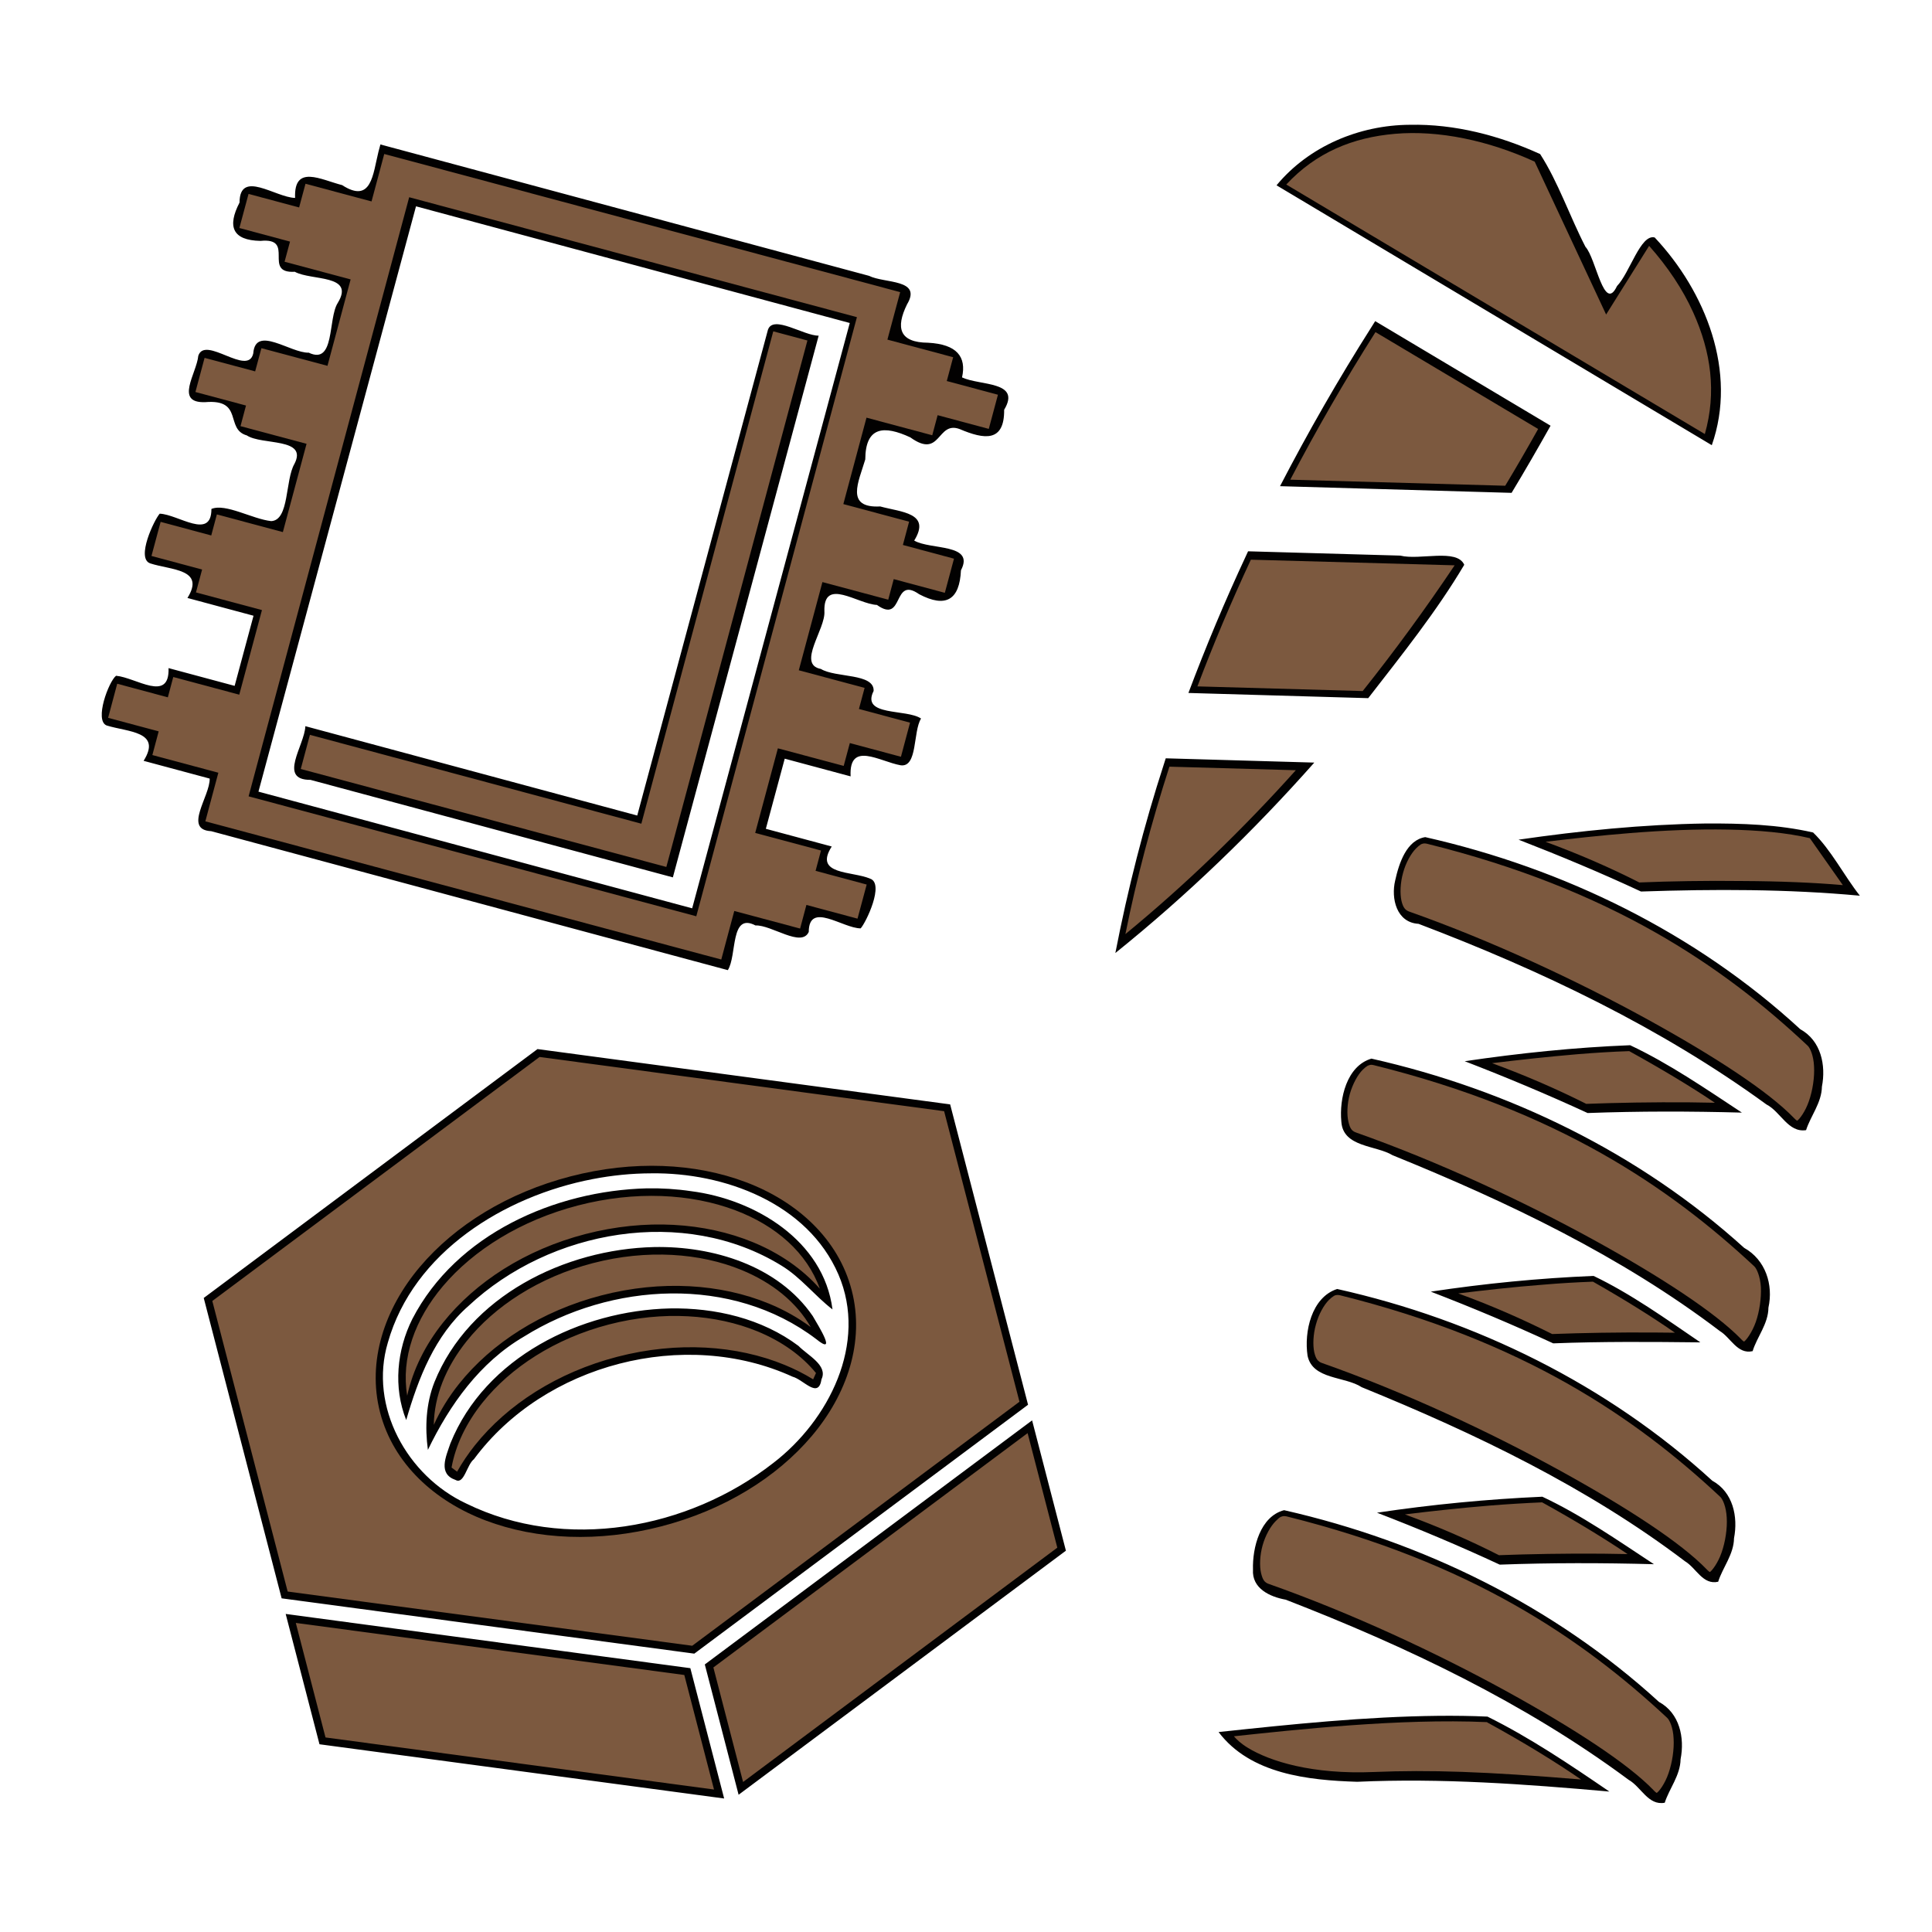 <?xml version="1.0" encoding="UTF-8" standalone="no"?>
<svg
   xmlns:dc="http://purl.org/dc/elements/1.1/"
   xmlns:cc="http://creativecommons.org/ns#"
   xmlns:rdf="http://www.w3.org/1999/02/22-rdf-syntax-ns#"
   xmlns:svg="http://www.w3.org/2000/svg"
   xmlns="http://www.w3.org/2000/svg"
   xmlns:sodipodi="http://sodipodi.sourceforge.net/DTD/sodipodi-0.dtd"
   xmlns:inkscape="http://www.inkscape.org/namespaces/inkscape"
   style="height: 512px; width: 512px;"
   viewBox="0 0 512 512"
   version="1.1"
   id="svg6"
   sodipodi:docname="scraps.svg"
   inkscape:version="0.92.3 (2405546, 2018-03-11)"
   inkscape:export-filename="D:\Varie\SlothMachine\Game\Assets\Resources\UI\scraps.png"
   inkscape:export-xdpi="300"
   inkscape:export-ydpi="300">
  <defs
     id="defs10">
    <filter
       inkscape:collect="always"
       style="color-interpolation-filters:sRGB"
       id="filter845"
       x="-0.012"
       width="1.023"
       y="-0.012"
       height="1.025">
      <feGaussianBlur
         inkscape:collect="always"
         stdDeviation="2.25"
         id="feGaussianBlur847" />
    </filter>
  </defs>
  <sodipodi:namedview
     pagecolor="#ffffff"
     bordercolor="#666666"
     borderopacity="1"
     objecttolerance="10"
     gridtolerance="10"
     guidetolerance="10"
     inkscape:pageopacity="0"
     inkscape:pageshadow="2"
     inkscape:window-width="640"
     inkscape:window-height="480"
     id="namedview8"
     showgrid="false"
     inkscape:zoom="1.2415801"
     inkscape:cx="236.24535"
     inkscape:cy="186.14135"
     inkscape:current-layer="svg6" />
  <g
     id="g843"
     style="fill:#020101;fill-opacity:1;filter:url(#filter845)"
     transform="translate(8.4680253e-4,-7.6527191e-4)">
    <g
       class=""
       style="fill:#020101;fill-opacity:1;stroke-width:2.263"
       transform="matrix(0.428,-0.111,0.111,0.428,29.935,295.101)"
       id="g16">
      <path
         style="fill:#020101;fill-opacity:1;stroke-width:2.263"
         d="m 901.102,-378.521 c -29.268,-7.403 -61.668,-2.776 -86.376,15.074 71.138,72.088 142.28,144.173 213.419,216.261 25.997,-38.628 19.503,-90.012 -1.873,-129.1 -7.638,-4.295 -19.766,16.79 -29.177,22.514 -11.7,14.008 -7.96,-19.267 -12.399,-27.494 -4.529,-19.964 -6.076,-41.715 -12.334,-60.642 -20.86,-16.902 -45.003,-30.386 -71.26,-36.613 z M 298.742,-518.046 c -6.615,12.17 -11.857,29.355 -26.1,13.885 -11.505,-6.318 -24.897,-19.493 -29.207,0.362 -11.352,-3.258 -27.798,-25.036 -32.926,-5.683 -10.781,12.012 -9.914,20.826 6.376,25.401 21.188,3.277 -4.027,19.288 15.257,23.075 8.193,7.774 34.792,10.472 20.271,24.51 -8.249,7.694 -10.854,35.85 -24.345,24.532 -10.722,-2.479 -26.741,-24.219 -32.302,-7.927 -6.566,12.915 -25.157,-17.887 -32.243,-6.899 -3.654,10.067 -21.198,23.956 -2.883,27.97 22.869,3.952 7.177,18.558 19.055,25.543 7.203,8.046 35.269,10.346 23.348,23.659 -7.898,7.987 -11.383,31.998 -22.107,29.719 -10.576,-3.996 -23.732,-17.338 -32.848,-16.049 -4.721,18.318 -20.044,-1.816 -30.706,-5.035 -4.06,2.658 -20.635,22.368 -12.991,27.404 10.962,7.045 31.351,11.497 16.391,25.668 11.875,6.755 23.781,13.501 35.667,20.253 -7.17,12.615 -14.34,25.23 -21.51,37.844 -11.89,-6.75 -23.78,-13.499 -35.67,-20.249 -4.588,20.429 -20.281,0.572 -31.61,-3.455 -5.146,2.246 -19.434,22.608 -12.953,27.415 11.339,7.051 31.383,11.697 16.143,26.088 11.889,6.745 23.775,13.495 35.662,20.242 -2.33,10.232 -23.266,25.632 -7.034,30.745 92.949,52.766 185.858,105.604 278.819,158.349 7.609,-7.104 9.977,-33.364 22.762,-21.777 9.459,2.047 23.308,19.986 29.934,11.783 4.754,-17.906 20.205,2.982 30.657,5.746 4.056,-2.667 20.627,-22.37 12.983,-27.407 -9.235,-7.206 -32.469,-10.554 -17.45,-24.443 -11.847,-6.727 -23.713,-13.456 -35.567,-20.185 7.17,-12.615 14.34,-25.23 21.509,-37.844 11.854,6.729 23.712,13.451 35.563,20.184 4.333,-21.045 19.063,-4.251 30.641,1.066 9.633,4.064 12.172,-17.6 18.918,-24.022 -6.932,-7.951 -34.717,-10.17 -23.358,-23.149 3.188,-10.281 -20.167,-13.252 -27.287,-20.694 -13.445,-6.291 8.874,-22.442 10.719,-32.949 4.565,-20.026 20.409,0.863 31.426,4.242 12.989,15.549 13.266,-14.945 26.124,0.149 13.299,12.072 22.563,9.479 27.838,-7.606 12.321,-13.559 -14.683,-16.295 -22.649,-24.272 14.155,-13.557 -3.261,-18.394 -14.59,-24.913 -20.806,-4.258 -8.779,-17.562 -1.591,-29.533 5.089,-19.155 16.039,-17.043 29.445,-6.018 14.569,17.579 17.841,-5.82 29.886,2.619 12.671,9.748 23.971,14.522 28.719,-4.506 14.42,-14.138 -10.379,-17.477 -19.566,-25.114 5.785,-11.322 1.947,-19.997 -14.437,-25.213 -16.749,-4.457 -16.693,-13.546 -6.516,-25.409 12.812,-12.557 -9.86,-15.439 -17.742,-22.31 -87.902,-49.903 -175.777,-99.859 -263.696,-149.728 l -1.116,1.969 z m 247.674,170.258 C 486.581,-242.496 426.746,-137.204 366.911,-31.912 288.89,-76.229 210.868,-120.545 132.847,-164.861 c 59.823,-105.293 119.646,-210.587 179.469,-315.88 78.033,44.318 156.067,88.636 234.1,132.954 z m 301.891,81.019 c -26.748,24.986 -52.363,51.176 -76.83,78.397 44.446,12.907 88.891,25.815 133.339,38.714 11.106,-10.83 21.966,-21.907 32.718,-33.089 -28.668,-29.023 -57.338,-58.042 -86.009,-87.062 l -1.645,1.554 z m -350.397,-89.374 c -49.635,87.378 -99.271,174.755 -148.906,262.133 -59.699,-33.924 -119.398,-67.849 -179.097,-101.772 -3.341,11.088 -24.235,27.011 -5.117,31.913 65.194,37.032 130.379,74.08 195.579,111.101 55.419,-97.42 110.724,-194.905 166.1,-292.35 -8.474,-1.989 -23.195,-19.212 -28.558,-11.024 z m 243.346,203.058 c -18.939,22.908 -36.921,46.597 -54.035,70.897 34.509,10.029 69.02,20.047 103.531,30.069 25.921,-20.008 52.777,-40.06 75.785,-62.934 -1.767,-10.749 -25.202,-9.172 -35.724,-14.939 -29.222,-8.468 -58.443,-16.94 -87.667,-25.405 l -1.432,1.752 z m -78.835,108.277 c -21.02,32.944 -39.878,67.24 -56.713,102.501 50.222,-22.664 98.358,-49.801 144.068,-80.547 -28.512,-8.28 -57.024,-16.558 -85.537,-24.833 l -1.209,1.913 z M 967.596,71.347 c -36.467,-8.863 -73.64,-14.63 -110.92,-18.747 21.533,15.503 42.938,31.737 63.234,48.504 42.695,9.547 85.253,20.529 126.348,35.359 -6.229,-14.254 -9.768,-30.903 -17.618,-43.715 -19.202,-9.971 -40.157,-16.097 -61.045,-21.4 z M 802.92,37.081 c -11.166,-1.056 -18.986,10.854 -23.989,20.691 -5.122,9.653 -5.607,24.53 7.063,28.608 63.839,45.267 125.008,96.649 174.651,157.127 7.152,6.297 8.312,19.789 19.136,20.875 4.628,-7.403 13.158,-13.504 15.738,-22.859 5.644,-11.791 6.413,-26.811 -3.899,-36.539 C 945.325,133.183 878.52,76.077 802.92,37.081 Z m 87.562,151.56 c -32.459,-7.07 -65.366,-12.048 -98.384,-15.614 21.642,15.508 43.077,31.83 63.525,48.561 30.012,6.61 59.955,14.416 89.559,22.967 -17.408,-19.284 -34.88,-39.436 -54.699,-55.914 z M 254.29,27.173 C 177.832,58.334 101.372,89.493 24.914,120.656 c -0.003,61.995 -0.004,123.989 -1e-5,185.984 77.028,31.394 154.058,62.783 231.087,94.175 77.026,-31.395 154.056,-62.782 231.083,-94.176 0.003,-61.995 0.004,-123.989 1e-5,-185.984 C 410.056,89.259 333.026,57.869 255.998,26.475 Z M 738.382,157.491 c -15.481,0.511 -24.773,18.4 -26.941,32.026 -2.977,15.229 16.589,18.847 24.695,27.229 59.564,44.263 117.259,92.707 163.374,151.204 5.311,5.394 6.663,16.371 16.019,16.606 4.534,-7.471 13.202,-13.462 15.702,-22.859 6.402,-12.561 5.529,-28.175 -5.086,-38.341 C 879.69,252.586 813.339,196.083 738.382,157.491 Z M 303.39,115.702 c 42.211,10.357 86.122,40.649 93.283,86.824 6.805,44.369 -27.584,83.216 -66.164,99.56 -59.426,25.75 -134.208,20.305 -184.281,-22.723 -30.033,-24.816 -41.958,-70.806 -21.199,-105.141 28.503,-48.7 89.681,-67.423 143.317,-64.02 11.818,0.738 23.575,2.548 35.044,5.501 z m -4.865,8.033 c -53.789,-12.519 -117.517,-2.066 -155.709,40.453 -13.718,15.699 -21.445,36.824 -18.803,57.756 13.372,-22.468 29.257,-44.687 53.262,-56.811 58.865,-32.019 140.149,-25.742 187.626,23.613 9.506,9.753 14.788,22.505 23.071,33.159 5.258,-41.32 -28.454,-75.571 -64.205,-89.86 -8.162,-3.471 -16.621,-6.226 -25.241,-8.31 z m -4.716,35.134 c -52.068,-12.224 -114.667,0.592 -147.744,45.364 -8.125,11.191 -12.3,24.651 -13.957,38.273 19.419,-22.887 43.323,-42.975 72.758,-51.257 58.677,-18.469 129.88,-4.392 169.134,45.346 9.827,13.35 3.451,-6.924 1.521,-13.817 -12.489,-34.518 -47.462,-55.753 -81.712,-63.909 z M 834.558,316.977 c -31.951,-6.895 -64.303,-11.972 -96.809,-15.368 21.574,15.434 42.916,31.718 63.258,48.428 28.644,6.245 57.159,13.872 85.528,21.57 -16.488,-18.835 -33.001,-38.641 -51.978,-54.629 z m -150.724,-30.997 c -16.126,0.964 -25.708,19.845 -27.216,34.289 -0.676,14.704 18.581,17.434 26.693,26.396 58.826,43.851 115.923,92.066 161.355,149.619 5.523,5.599 6.721,16.582 16.17,16.874 4.587,-7.434 13.181,-13.485 15.738,-22.859 5.645,-11.819 6.388,-26.9 -3.944,-36.635 -46.462,-71.58 -113.153,-128.922 -188.797,-167.685 z m -390.025,-89.113 c -52.003,-12.212 -114.612,0.569 -147.668,45.271 -4.612,7.051 -11.929,15.776 -2.438,22.041 4.149,3.985 8.82,-7.266 13.686,-9.324 55.264,-44.728 142.185,-44.687 197.283,0.057 5.982,3.369 11.595,17.127 16.442,5.827 5.933,-7.124 -4.518,-15.982 -8.364,-22.792 -17.085,-21.42 -42.635,-34.762 -68.941,-41.079 z m 187.039,121.979 c -73.457,29.938 -146.915,59.874 -220.372,89.813 -0.004,26.896 -5.4e-4,53.791 -10e-4,80.687 75.538,-30.785 151.076,-61.571 226.615,-92.352 -0.006,-26.896 -0.005,-53.793 -0.007,-80.689 -2.078,0.847 -4.156,1.694 -6.235,2.542 z m 290.774,118.524 c -32.478,-6.899 -65.323,-12.117 -98.342,-15.603 21.68,15.505 43.126,31.875 63.397,48.596 30.003,6.606 59.937,14.415 89.534,22.956 -17.407,-19.254 -34.763,-39.522 -54.59,-55.949 z M 619.761,406.323 c -14.805,0.045 -24.052,16.934 -26.981,29.792 -3.538,10.755 5.675,18.342 14.453,22.377 62.864,45.272 123.006,95.584 171.837,156.086 6.242,6 7.436,18.064 17.515,18.754 4.627,-7.405 13.158,-13.508 15.739,-22.863 5.645,-11.783 6.436,-26.822 -3.925,-36.515 C 761.905,502.419 695.245,445.346 619.761,406.323 Z M 24.915,323.033 c 0.001,24.653 -0.004,49.306 0.002,73.959 75.536,30.787 151.075,61.565 226.611,92.352 -0.002,-26.897 0.003,-53.795 -0.002,-80.692 -75.536,-30.787 -151.075,-61.565 -226.611,-92.352 8.9e-5,2.244 1.73e-4,4.488 2.62e-4,6.733 z M 678.522,548.892 c -42.841,-10.624 -86.531,-17.232 -130.149,-23.71 12.102,29.214 44.793,41.474 72.927,49.713 49.439,10.461 97.183,26.65 144.846,43.621 -18.76,-21.505 -37.968,-43.26 -59.444,-61.827 -9.313,-2.88 -18.725,-5.426 -28.179,-7.797 z"
         id="path14"
         inkscape:connector-curvature="0" />
    </g>
    <g
       id="g20"
       class=""
       transform="matrix(0.909,0.703,-0.703,0.909,-353.71,-595.983)"
       style="fill:#020101;fill-opacity:1;stroke-width:0.87" />
    <g
       id="g24"
       class=""
       transform="matrix(0.459,-0.281,0.281,0.459,219.21,303.365)"
       style="fill:#020101;fill-opacity:1;stroke-width:1.858" />
    <g
       id="g28"
       class=""
       transform="matrix(0.501,0,0,0.501,16.909,21.285)"
       style="fill:#020101;fill-opacity:1;stroke-width:1.994" />
  </g>
  <g
     class=""
     style="fill:#7c593f;fill-opacity:1;stroke-width:2.263"
     transform="matrix(0.428,-0.111,0.111,0.428,29.935,295.101)"
     id="g4">
    <path
       d="M 256,31.365 29.44,123.697 v 179.9 L 256,395.926 482.56,303.596 v -179.9 z m 0,73.93 c 38.765,0 74.22,10.93 100.89,29.756 26.72,18.864 45.11,46.74 45.11,78.596 0,31.856 -18.39,59.733 -45.11,78.596 C 330.22,311.067 294.764,322 256,322 217.236,322 181.78,311.067 155.11,292.242 128.39,273.38 110,245.502 110,213.646 c 0,-31.855 18.39,-59.732 45.11,-78.595 26.67,-18.824 62.125,-29.755 100.89,-29.755 z m 0,18 c -35.36,0 -67.328,10.1 -90.51,26.463 -21.357,15.076 -35.23,35.528 -37.23,58.207 7.18,-14.2 18.19,-26.816 31.83,-37.047 C 185.01,152.228 218.83,141 256,141 c 37.17,0 70.99,11.227 95.91,29.918 13.64,10.23 24.65,22.846 31.83,37.047 -2,-22.68 -15.873,-43.13 -37.23,-58.207 C 323.328,133.394 291.36,123.295 256,123.295 Z M 256,159 c -33.522,0 -63.704,10.264 -85.11,26.318 -16.03,12.024 -27.058,27.025 -31.585,43.573 5.897,-7.35 12.9,-14.06 20.785,-19.972 C 185.01,190.228 218.83,179 256,179 c 37.17,0 70.99,11.227 95.91,29.918 7.884,5.913 14.888,12.622 20.785,19.973 -4.527,-16.547 -15.554,-31.548 -31.586,-43.572 C 319.703,169.264 289.52,159 256,159 Z m 0,38 c -33.522,0 -63.704,10.264 -85.11,26.318 -12.542,9.407 -22.014,20.638 -27.714,33.004 0.83,1.093 1.7,2.168 2.59,3.233 4.355,-4.525 9.147,-8.754 14.324,-12.637 C 185.01,228.228 218.83,217 256,217 c 37.17,0 70.99,11.227 95.91,29.918 5.177,3.883 9.97,8.112 14.324,12.637 0.89,-1.065 1.76,-2.14 2.59,-3.233 -5.7,-12.366 -15.172,-23.597 -27.715,-33.004 C 319.703,207.264 289.52,197 256,197 Z M 29.44,323.033 v 70.916 L 247,482.612 v -70.916 z m 453.12,0 L 265,411.7 v 70.913 l 217.56,-88.664 v -70.917 z"
       id="path2"
       style="fill:#7c593f;fill-opacity:1;stroke-width:2.263"
       inkscape:connector-curvature="0" />
  </g>
  <g
     id="g824"
     class=""
     transform="matrix(0.909,0.703,-0.703,0.909,-353.71,-595.983)"
     style="fill:#7c593f;fill-opacity:1;stroke-width:0.87">
    <path
       id="path822"
       d="m 896.308,34.141 1.842,18.593 -34.593,-17.81 c -11.45,2.664 -21.948,7.76 -29.408,14.624 -7.198,6.625 -11.776,14.544 -12.687,24.594 l 111.563,-13.532 c -3.744,-9.308 -10.448,-15.842 -19.25,-20.53 -5.2,-2.77 -11.146,-4.75 -17.47,-5.94 z m 5.592,49.062 -43.343,5.28 c 1.224,13.065 2.98,26.084 5.28,38.94 l 40.063,-29.22 c -0.582,-5.014 -1.26,-10.008 -2,-15 z m 4,36.656 -37.968,27.72 c 2.35,10.382 5.055,20.63 8.125,30.655 l 30.81,-22.467 c 0.176,-11.902 -0.154,-23.9 -0.967,-35.907 z m -0.062,59.785 -23.563,17.187 c 4.596,12.718 9.778,25.015 15.594,36.75 3.98,-17.394 6.615,-35.487 7.97,-53.938 z"
       inkscape:connector-curvature="0"
       style="fill:#7c593f;fill-opacity:1;stroke-width:0.87"
       sodipodi:nodetypes="ccccccccccccccccccccccccc" />
  </g>
  <g
     id="g878"
     class=""
     transform="matrix(0.459,-0.281,0.281,0.459,219.21,303.365)"
     style="fill:#7c593f;fill-opacity:1;stroke-width:1.858">
    <path
       id="path876"
       d="m 326.4,26.52 c -0.7,0 -1.7,0.14 -2.9,0.44 -3.4,0.82 -8,3.38 -11.7,6.89 -3.8,3.51 -6.7,7.92 -7.9,11.34 -1.1,3.41 -0.8,4.92 0.5,6.57 27.4,33.77 52.6,72.04 71.9,105.74 19.3,33.8 32.7,62.2 36.6,79.9 0.4,1.8 0.7,2 0.7,1.9 1.2,0 5.7,-1.7 9.9,-5.2 4.3,-3.5 8.6,-8.6 11.1,-13.3 2.6,-4.7 3.1,-8.8 2.6,-10.4 C 422.1,155.1 394.6,93.99 329.3,27.83 c -0.7,-0.67 -1.3,-1.09 -2.2,-1.24 -0.2,0 -0.4,-0.1 -0.7,-0.1 z m 53.2,30.97 c 11,13.92 20.6,27.66 28.9,41.17 13,7.24 28.5,16.34 43.9,26.04 15.2,9.4 29.4,18.9 40.9,27.4 l -1.8,-28.2 C 475.1,107.6 446.5,90.35 417.4,75.59 404.3,68.94 391.6,62.98 379.6,57.49 Z M 247.1,105.8 c -0.7,0 -1.7,0.1 -2.9,0.4 -3.4,0.8 -7.9,3.4 -11.7,6.9 -3.7,3.5 -6.6,7.9 -7.7,11.3 -1.1,3.3 -0.9,4.8 0.5,6.5 27.4,33.8 52.6,72 71.9,105.7 19.3,33.8 32.6,62.3 36.6,79.8 v 0.1 c 0.4,1.8 0.7,2 0.7,1.9 1.1,0 5.6,-1.7 9.9,-5.2 4.3,-3.5 8.5,-8.6 11.1,-13.3 2.5,-4.7 3,-8.9 2.6,-10.4 C 342.8,234.3 315.3,173.3 250,107.1 c -0.7,-0.7 -1.3,-1.1 -2.2,-1.2 -0.2,-0.1 -0.4,-0.1 -0.7,-0.1 z m 53.1,30.9 c 11.1,14 20.7,27.8 29.1,41.3 13,7.3 28.5,16.4 43.9,26 3.5,2.2 7,4.4 10.4,6.6 -5.8,-12.7 -13.6,-27.7 -22.7,-43.7 -7.4,-4.2 -15,-8.2 -22.7,-12.1 -13.2,-6.6 -25.9,-12.6 -38,-18.1 z m -126.5,57.1 c -0.7,0 -1.7,0.1 -2.9,0.4 -3.4,0.8 -8,3.4 -11.7,6.9 -3.8,3.5 -6.7,7.9 -7.9,11.3 -1.1,3.4 -0.8,4.9 0.5,6.5 27.4,33.7 52.6,71.9 71.9,105.7 19.3,33.8 32.7,62.2 36.6,79.9 0.4,1.8 0.7,2 0.7,1.9 1.1,0 5.7,-1.7 9.9,-5.2 4.3,-3.5 8.6,-8.6 11.1,-13.3 2.6,-4.8 3.1,-8.9 2.6,-10.5 C 269.3,322.3 241.9,261.3 176.6,195 c -0.7,-0.6 -1.3,-1 -2.2,-1.2 z m 53.1,30.9 c 11.1,13.9 20.6,27.7 29,41.2 13,7.3 28.5,16.4 43.9,26 2.7,1.7 5.4,3.4 8,5 -5.2,-11.9 -12.5,-26.6 -21.3,-42.5 -7.1,-4 -14.4,-7.9 -21.8,-11.6 -13.1,-6.7 -25.8,-12.6 -37.8,-18.1 z M 94.5,272.9 c -0.77,0 -1.71,0.2 -2.97,0.5 -3.34,0.8 -7.91,3.3 -11.67,6.8 -3.76,3.5 -6.68,7.9 -7.79,11.3 -1.1,3.4 -0.86,4.9 0.48,6.5 27.43,33.8 52.65,72 71.95,105.7 19.3,33.8 32.7,62.2 36.6,79.8 v 0.1 c 0.4,1.8 0.7,2 0.7,1.9 1.2,0 5.7,-1.7 9.9,-5.2 4.3,-3.5 8.6,-8.6 11.1,-13.3 2.6,-4.7 3.1,-8.8 2.6,-10.4 -15.3,-55.1 -42.7,-116.1 -108.02,-182.4 -0.7,-0.6 -1.3,-1.1 -2.17,-1.2 -0.22,-0.1 -0.46,-0.1 -0.71,-0.1 z m 53.1,30.9 c 11.1,14 20.7,27.8 29,41.3 13,7.3 28.5,16.4 43.9,26 3.5,2.2 7,4.4 10.4,6.6 C 225.1,365 217.4,350 208.3,334 c -7.4,-4.1 -15.1,-8.2 -22.8,-12.1 -13.1,-6.6 -25.8,-12.6 -37.9,-18.1 z M 18.72,353 c 0.34,2.1 1.03,4.8 2.88,8.4 5.75,11.3 20.09,27.8 46.74,42.6 23.89,13.3 46.86,28.4 85.06,56.4 -6,-13.5 -14.4,-30.1 -24.5,-47.7 l -0.3,-0.6 C 92.89,388 46.1,366 18.72,353 Z"
       inkscape:connector-curvature="0"
       style="fill:#7c593f;fill-opacity:1;stroke-width:1.858" />
  </g>
  <g
     id="g892"
     class=""
     transform="matrix(0.501,0,0,0.501,16.909,21.285)"
     style="fill:#7c593f;fill-opacity:1;stroke-width:1.994">
    <path
       id="path890"
       d="m 169.5,38.97 -2.406,9 -4.313,16.093 -34.936,-9.344 -3.375,12.53 -26.75,-7.156 -4.845,18.03 26.78,7.19 -2.874,10.655 34.94,9.343 -12.25,45.718 -34.94,-9.343 -3.31,12.282 -26.75,-7.157 -4.845,18.062 26.75,7.156 -2.906,10.907 34.936,9.344 -12.53,46.69 -34.907,-9.345 -2.969,11.125 -26.78,-7.188 -4.845,18.032 26.78,7.187 -3.25,12.095 34.907,9.344 -12,44.75 -34.906,-9.345 -2.875,10.75 -26.78,-7.188 -4.813,18.032 26.75,7.155 -3.343,12.53 34.906,9.345 -4.47,16.688 -2.405,9.03 9.03,2.407 254.845,68.28 9.03,2.408 2.408,-9.032 4.468,-16.655 34.813,9.313 3.342,-12.5 27.032,7.25 4.844,-18.032 -27.032,-7.25 2.875,-10.75 -34.81,-9.312 12,-44.75 34.81,9.312 3.25,-12.094 27.033,7.25 4.812,-18.03 -27.03,-7.25 3,-11.157 -34.814,-9.313 12.5,-46.656 34.814,9.313 2.904,-10.876 27.03,7.25 4.845,-18.063 -27.03,-7.25 3.28,-12.31 -34.78,-9.314 12.25,-45.72 34.78,9.314 2.844,-10.625 27.06,7.25 4.845,-18.063 -27.063,-7.25 3.375,-12.593 -34.78,-9.314 4.312,-16.062 2.436,-9.03 -9.03,-2.44 -254.845,-68.25 -9.03,-2.405 z M 182.688,61.844 419.53,125.28 334.564,442.19 97.75,378.75 Z m 192.592,70.936 -69.78,260.44 -175.313,-47 -4.843,18.06 184.376,49.41 9,2.406 2.436,-9.03 72.188,-269.44 -18.063,-4.843 z"
       inkscape:connector-curvature="0"
       style="fill:#7c593f;fill-opacity:1;stroke-width:1.994" />
  </g>
</svg>
